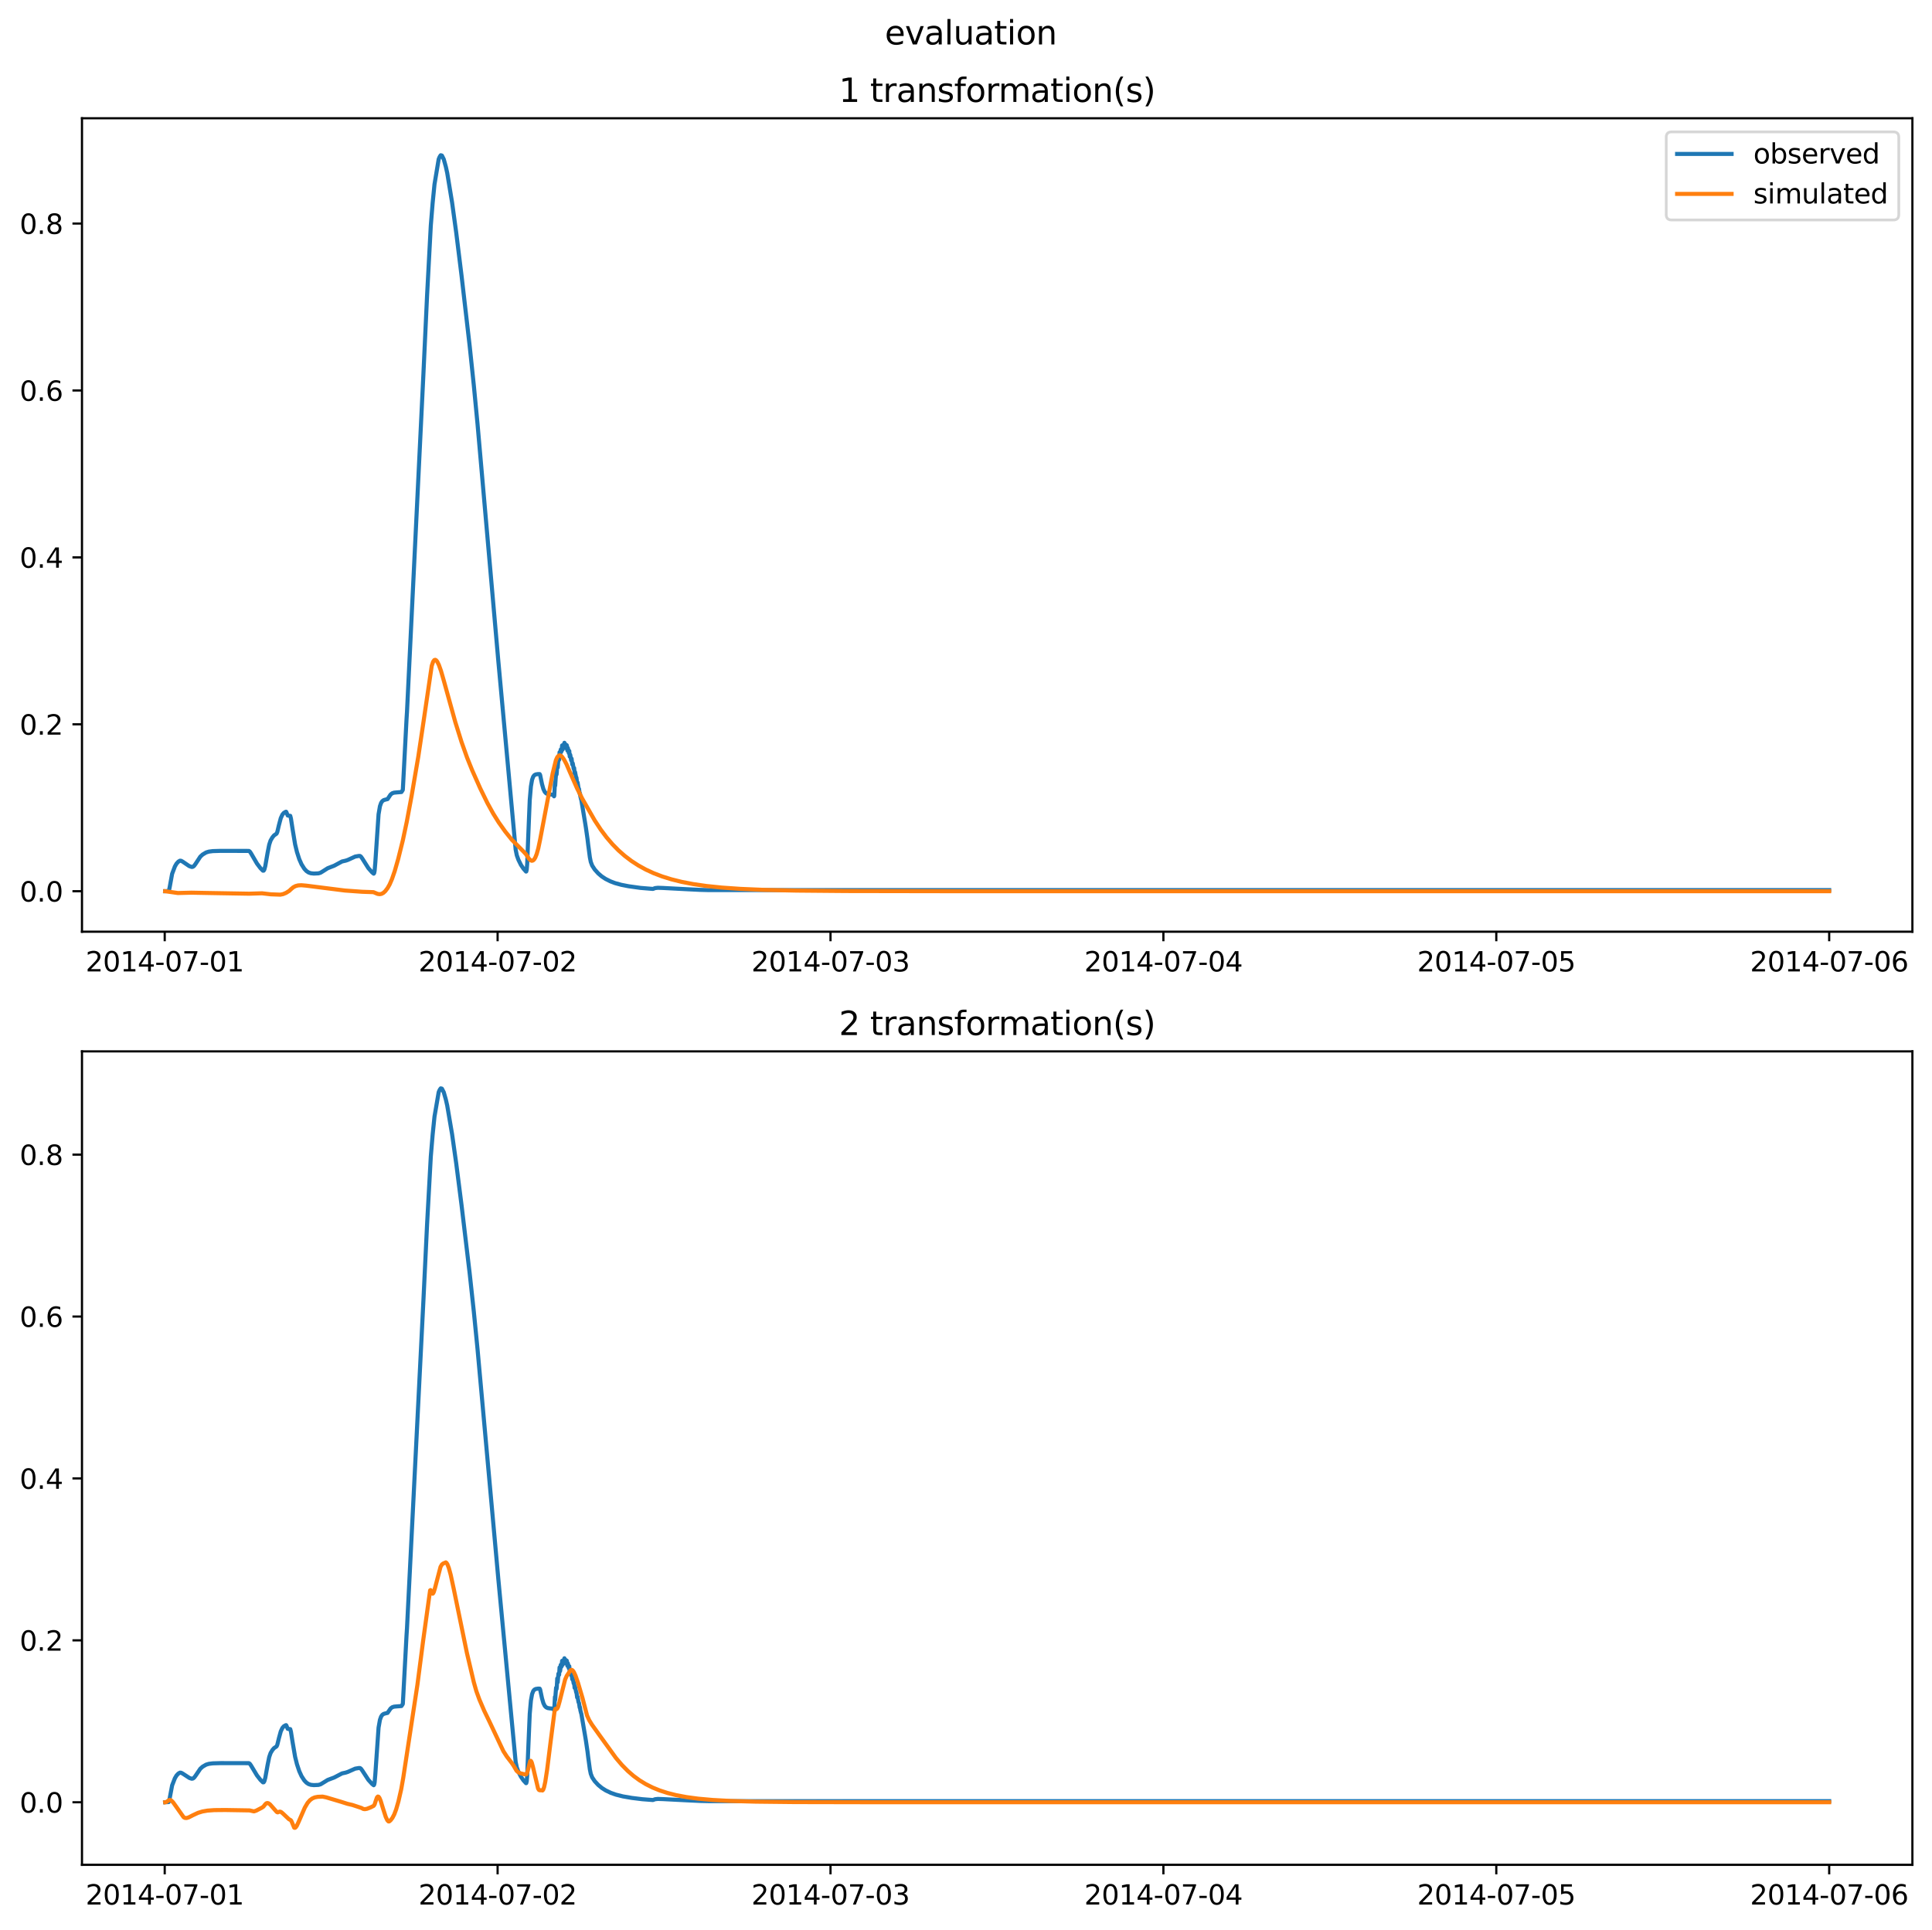 <?xml version="1.0" encoding="utf-8" standalone="no"?>
<!DOCTYPE svg PUBLIC "-//W3C//DTD SVG 1.1//EN"
  "http://www.w3.org/Graphics/SVG/1.1/DTD/svg11.dtd">
<svg xmlns:xlink="http://www.w3.org/1999/xlink" width="709.427pt" height="708.798pt" viewBox="0 0 709.427 708.798" xmlns="http://www.w3.org/2000/svg" version="1.1">
 <defs>
  <style type="text/css">*{stroke-linejoin: round; stroke-linecap: butt}</style>
 </defs>
 <g id="figure_1">
  <g id="patch_1">
   <path d="M 0 708.798 
L 709.427 708.798 
L 709.427 0 
L 0 0 
z
" style="fill: #ffffff"/>
  </g>
  <g id="axes_1">
   <g id="patch_2">
    <path d="M 30.103 342.2 
L 702.227 342.2 
L 702.227 43.44 
L 30.103 43.44 
z
" style="fill: #ffffff"/>
   </g>
   <g id="matplotlib.axis_1">
    <g id="xtick_1">
     <g id="line2d_1">
      <defs>
       <path id="ma7e08fd41e" d="M 0 0 
L 0 3.5 
" style="stroke: #000000; stroke-width: 0.8"/>
      </defs>
      <g>
       <use xlink:href="#ma7e08fd41e" x="60.484" y="342.2" style="stroke: #000000; stroke-width: 0.8"/>
      </g>
     </g>
     <g id="text_1">
      <!-- 2014-07-01 -->
      <g transform="translate(31.427 356.798) scale(0.1 -0.1)">
       <defs>
        <path id="DejaVuSans-32" d="M 1228 531 
L 3431 531 
L 3431 0 
L 469 0 
L 469 531 
Q 828 903 1448 1529 
Q 2069 2156 2228 2338 
Q 2531 2678 2651 2914 
Q 2772 3150 2772 3378 
Q 2772 3750 2511 3984 
Q 2250 4219 1831 4219 
Q 1534 4219 1204 4116 
Q 875 4013 500 3803 
L 500 4441 
Q 881 4594 1212 4672 
Q 1544 4750 1819 4750 
Q 2544 4750 2975 4387 
Q 3406 4025 3406 3419 
Q 3406 3131 3298 2873 
Q 3191 2616 2906 2266 
Q 2828 2175 2409 1742 
Q 1991 1309 1228 531 
z
" transform="scale(0.016)"/>
        <path id="DejaVuSans-30" d="M 2034 4250 
Q 1547 4250 1301 3770 
Q 1056 3291 1056 2328 
Q 1056 1369 1301 889 
Q 1547 409 2034 409 
Q 2525 409 2770 889 
Q 3016 1369 3016 2328 
Q 3016 3291 2770 3770 
Q 2525 4250 2034 4250 
z
M 2034 4750 
Q 2819 4750 3233 4129 
Q 3647 3509 3647 2328 
Q 3647 1150 3233 529 
Q 2819 -91 2034 -91 
Q 1250 -91 836 529 
Q 422 1150 422 2328 
Q 422 3509 836 4129 
Q 1250 4750 2034 4750 
z
" transform="scale(0.016)"/>
        <path id="DejaVuSans-31" d="M 794 531 
L 1825 531 
L 1825 4091 
L 703 3866 
L 703 4441 
L 1819 4666 
L 2450 4666 
L 2450 531 
L 3481 531 
L 3481 0 
L 794 0 
L 794 531 
z
" transform="scale(0.016)"/>
        <path id="DejaVuSans-34" d="M 2419 4116 
L 825 1625 
L 2419 1625 
L 2419 4116 
z
M 2253 4666 
L 3047 4666 
L 3047 1625 
L 3713 1625 
L 3713 1100 
L 3047 1100 
L 3047 0 
L 2419 0 
L 2419 1100 
L 313 1100 
L 313 1709 
L 2253 4666 
z
" transform="scale(0.016)"/>
        <path id="DejaVuSans-2d" d="M 313 2009 
L 1997 2009 
L 1997 1497 
L 313 1497 
L 313 2009 
z
" transform="scale(0.016)"/>
        <path id="DejaVuSans-37" d="M 525 4666 
L 3525 4666 
L 3525 4397 
L 1831 0 
L 1172 0 
L 2766 4134 
L 525 4134 
L 525 4666 
z
" transform="scale(0.016)"/>
       </defs>
       <use xlink:href="#DejaVuSans-32"/>
       <use xlink:href="#DejaVuSans-30" x="63.623"/>
       <use xlink:href="#DejaVuSans-31" x="127.246"/>
       <use xlink:href="#DejaVuSans-34" x="190.869"/>
       <use xlink:href="#DejaVuSans-2d" x="254.492"/>
       <use xlink:href="#DejaVuSans-30" x="290.576"/>
       <use xlink:href="#DejaVuSans-37" x="354.199"/>
       <use xlink:href="#DejaVuSans-2d" x="417.822"/>
       <use xlink:href="#DejaVuSans-30" x="453.906"/>
       <use xlink:href="#DejaVuSans-31" x="517.529"/>
      </g>
     </g>
    </g>
    <g id="xtick_2">
     <g id="line2d_2">
      <g>
       <use xlink:href="#ma7e08fd41e" x="182.723" y="342.2" style="stroke: #000000; stroke-width: 0.8"/>
      </g>
     </g>
     <g id="text_2">
      <!-- 2014-07-02 -->
      <g transform="translate(153.665 356.798) scale(0.1 -0.1)">
       <use xlink:href="#DejaVuSans-32"/>
       <use xlink:href="#DejaVuSans-30" x="63.623"/>
       <use xlink:href="#DejaVuSans-31" x="127.246"/>
       <use xlink:href="#DejaVuSans-34" x="190.869"/>
       <use xlink:href="#DejaVuSans-2d" x="254.492"/>
       <use xlink:href="#DejaVuSans-30" x="290.576"/>
       <use xlink:href="#DejaVuSans-37" x="354.199"/>
       <use xlink:href="#DejaVuSans-2d" x="417.822"/>
       <use xlink:href="#DejaVuSans-30" x="453.906"/>
       <use xlink:href="#DejaVuSans-32" x="517.529"/>
      </g>
     </g>
    </g>
    <g id="xtick_3">
     <g id="line2d_3">
      <g>
       <use xlink:href="#ma7e08fd41e" x="304.961" y="342.2" style="stroke: #000000; stroke-width: 0.8"/>
      </g>
     </g>
     <g id="text_3">
      <!-- 2014-07-03 -->
      <g transform="translate(275.903 356.798) scale(0.1 -0.1)">
       <defs>
        <path id="DejaVuSans-33" d="M 2597 2516 
Q 3050 2419 3304 2112 
Q 3559 1806 3559 1356 
Q 3559 666 3084 287 
Q 2609 -91 1734 -91 
Q 1441 -91 1130 -33 
Q 819 25 488 141 
L 488 750 
Q 750 597 1062 519 
Q 1375 441 1716 441 
Q 2309 441 2620 675 
Q 2931 909 2931 1356 
Q 2931 1769 2642 2001 
Q 2353 2234 1838 2234 
L 1294 2234 
L 1294 2753 
L 1863 2753 
Q 2328 2753 2575 2939 
Q 2822 3125 2822 3475 
Q 2822 3834 2567 4026 
Q 2313 4219 1838 4219 
Q 1578 4219 1281 4162 
Q 984 4106 628 3988 
L 628 4550 
Q 988 4650 1302 4700 
Q 1616 4750 1894 4750 
Q 2613 4750 3031 4423 
Q 3450 4097 3450 3541 
Q 3450 3153 3228 2886 
Q 3006 2619 2597 2516 
z
" transform="scale(0.016)"/>
       </defs>
       <use xlink:href="#DejaVuSans-32"/>
       <use xlink:href="#DejaVuSans-30" x="63.623"/>
       <use xlink:href="#DejaVuSans-31" x="127.246"/>
       <use xlink:href="#DejaVuSans-34" x="190.869"/>
       <use xlink:href="#DejaVuSans-2d" x="254.492"/>
       <use xlink:href="#DejaVuSans-30" x="290.576"/>
       <use xlink:href="#DejaVuSans-37" x="354.199"/>
       <use xlink:href="#DejaVuSans-2d" x="417.822"/>
       <use xlink:href="#DejaVuSans-30" x="453.906"/>
       <use xlink:href="#DejaVuSans-33" x="517.529"/>
      </g>
     </g>
    </g>
    <g id="xtick_4">
     <g id="line2d_4">
      <g>
       <use xlink:href="#ma7e08fd41e" x="427.199" y="342.2" style="stroke: #000000; stroke-width: 0.8"/>
      </g>
     </g>
     <g id="text_4">
      <!-- 2014-07-04 -->
      <g transform="translate(398.141 356.798) scale(0.1 -0.1)">
       <use xlink:href="#DejaVuSans-32"/>
       <use xlink:href="#DejaVuSans-30" x="63.623"/>
       <use xlink:href="#DejaVuSans-31" x="127.246"/>
       <use xlink:href="#DejaVuSans-34" x="190.869"/>
       <use xlink:href="#DejaVuSans-2d" x="254.492"/>
       <use xlink:href="#DejaVuSans-30" x="290.576"/>
       <use xlink:href="#DejaVuSans-37" x="354.199"/>
       <use xlink:href="#DejaVuSans-2d" x="417.822"/>
       <use xlink:href="#DejaVuSans-30" x="453.906"/>
       <use xlink:href="#DejaVuSans-34" x="517.529"/>
      </g>
     </g>
    </g>
    <g id="xtick_5">
     <g id="line2d_5">
      <g>
       <use xlink:href="#ma7e08fd41e" x="549.437" y="342.2" style="stroke: #000000; stroke-width: 0.8"/>
      </g>
     </g>
     <g id="text_5">
      <!-- 2014-07-05 -->
      <g transform="translate(520.38 356.798) scale(0.1 -0.1)">
       <defs>
        <path id="DejaVuSans-35" d="M 691 4666 
L 3169 4666 
L 3169 4134 
L 1269 4134 
L 1269 2991 
Q 1406 3038 1543 3061 
Q 1681 3084 1819 3084 
Q 2600 3084 3056 2656 
Q 3513 2228 3513 1497 
Q 3513 744 3044 326 
Q 2575 -91 1722 -91 
Q 1428 -91 1123 -41 
Q 819 9 494 109 
L 494 744 
Q 775 591 1075 516 
Q 1375 441 1709 441 
Q 2250 441 2565 725 
Q 2881 1009 2881 1497 
Q 2881 1984 2565 2268 
Q 2250 2553 1709 2553 
Q 1456 2553 1204 2497 
Q 953 2441 691 2322 
L 691 4666 
z
" transform="scale(0.016)"/>
       </defs>
       <use xlink:href="#DejaVuSans-32"/>
       <use xlink:href="#DejaVuSans-30" x="63.623"/>
       <use xlink:href="#DejaVuSans-31" x="127.246"/>
       <use xlink:href="#DejaVuSans-34" x="190.869"/>
       <use xlink:href="#DejaVuSans-2d" x="254.492"/>
       <use xlink:href="#DejaVuSans-30" x="290.576"/>
       <use xlink:href="#DejaVuSans-37" x="354.199"/>
       <use xlink:href="#DejaVuSans-2d" x="417.822"/>
       <use xlink:href="#DejaVuSans-30" x="453.906"/>
       <use xlink:href="#DejaVuSans-35" x="517.529"/>
      </g>
     </g>
    </g>
    <g id="xtick_6">
     <g id="line2d_6">
      <g>
       <use xlink:href="#ma7e08fd41e" x="671.676" y="342.2" style="stroke: #000000; stroke-width: 0.8"/>
      </g>
     </g>
     <g id="text_6">
      <!-- 2014-07-06 -->
      <g transform="translate(642.618 356.798) scale(0.1 -0.1)">
       <defs>
        <path id="DejaVuSans-36" d="M 2113 2584 
Q 1688 2584 1439 2293 
Q 1191 2003 1191 1497 
Q 1191 994 1439 701 
Q 1688 409 2113 409 
Q 2538 409 2786 701 
Q 3034 994 3034 1497 
Q 3034 2003 2786 2293 
Q 2538 2584 2113 2584 
z
M 3366 4563 
L 3366 3988 
Q 3128 4100 2886 4159 
Q 2644 4219 2406 4219 
Q 1781 4219 1451 3797 
Q 1122 3375 1075 2522 
Q 1259 2794 1537 2939 
Q 1816 3084 2150 3084 
Q 2853 3084 3261 2657 
Q 3669 2231 3669 1497 
Q 3669 778 3244 343 
Q 2819 -91 2113 -91 
Q 1303 -91 875 529 
Q 447 1150 447 2328 
Q 447 3434 972 4092 
Q 1497 4750 2381 4750 
Q 2619 4750 2861 4703 
Q 3103 4656 3366 4563 
z
" transform="scale(0.016)"/>
       </defs>
       <use xlink:href="#DejaVuSans-32"/>
       <use xlink:href="#DejaVuSans-30" x="63.623"/>
       <use xlink:href="#DejaVuSans-31" x="127.246"/>
       <use xlink:href="#DejaVuSans-34" x="190.869"/>
       <use xlink:href="#DejaVuSans-2d" x="254.492"/>
       <use xlink:href="#DejaVuSans-30" x="290.576"/>
       <use xlink:href="#DejaVuSans-37" x="354.199"/>
       <use xlink:href="#DejaVuSans-2d" x="417.822"/>
       <use xlink:href="#DejaVuSans-30" x="453.906"/>
       <use xlink:href="#DejaVuSans-36" x="517.529"/>
      </g>
     </g>
    </g>
   </g>
   <g id="matplotlib.axis_2">
    <g id="ytick_1">
     <g id="line2d_7">
      <defs>
       <path id="me88bec3545" d="M 0 0 
L -3.5 0 
" style="stroke: #000000; stroke-width: 0.8"/>
      </defs>
      <g>
       <use xlink:href="#me88bec3545" x="30.103" y="327.33" style="stroke: #000000; stroke-width: 0.8"/>
      </g>
     </g>
     <g id="text_7">
      <!-- 0.0 -->
      <g transform="translate(7.2 331.129) scale(0.1 -0.1)">
       <defs>
        <path id="DejaVuSans-2e" d="M 684 794 
L 1344 794 
L 1344 0 
L 684 0 
L 684 794 
z
" transform="scale(0.016)"/>
       </defs>
       <use xlink:href="#DejaVuSans-30"/>
       <use xlink:href="#DejaVuSans-2e" x="63.623"/>
       <use xlink:href="#DejaVuSans-30" x="95.41"/>
      </g>
     </g>
    </g>
    <g id="ytick_2">
     <g id="line2d_8">
      <g>
       <use xlink:href="#me88bec3545" x="30.103" y="266.025" style="stroke: #000000; stroke-width: 0.8"/>
      </g>
     </g>
     <g id="text_8">
      <!-- 0.2 -->
      <g transform="translate(7.2 269.824) scale(0.1 -0.1)">
       <use xlink:href="#DejaVuSans-30"/>
       <use xlink:href="#DejaVuSans-2e" x="63.623"/>
       <use xlink:href="#DejaVuSans-32" x="95.41"/>
      </g>
     </g>
    </g>
    <g id="ytick_3">
     <g id="line2d_9">
      <g>
       <use xlink:href="#me88bec3545" x="30.103" y="204.72" style="stroke: #000000; stroke-width: 0.8"/>
      </g>
     </g>
     <g id="text_9">
      <!-- 0.4 -->
      <g transform="translate(7.2 208.519) scale(0.1 -0.1)">
       <use xlink:href="#DejaVuSans-30"/>
       <use xlink:href="#DejaVuSans-2e" x="63.623"/>
       <use xlink:href="#DejaVuSans-34" x="95.41"/>
      </g>
     </g>
    </g>
    <g id="ytick_4">
     <g id="line2d_10">
      <g>
       <use xlink:href="#me88bec3545" x="30.103" y="143.415" style="stroke: #000000; stroke-width: 0.8"/>
      </g>
     </g>
     <g id="text_10">
      <!-- 0.6 -->
      <g transform="translate(7.2 147.214) scale(0.1 -0.1)">
       <use xlink:href="#DejaVuSans-30"/>
       <use xlink:href="#DejaVuSans-2e" x="63.623"/>
       <use xlink:href="#DejaVuSans-36" x="95.41"/>
      </g>
     </g>
    </g>
    <g id="ytick_5">
     <g id="line2d_11">
      <g>
       <use xlink:href="#me88bec3545" x="30.103" y="82.109" style="stroke: #000000; stroke-width: 0.8"/>
      </g>
     </g>
     <g id="text_11">
      <!-- 0.8 -->
      <g transform="translate(7.2 85.909) scale(0.1 -0.1)">
       <defs>
        <path id="DejaVuSans-38" d="M 2034 2216 
Q 1584 2216 1326 1975 
Q 1069 1734 1069 1313 
Q 1069 891 1326 650 
Q 1584 409 2034 409 
Q 2484 409 2743 651 
Q 3003 894 3003 1313 
Q 3003 1734 2745 1975 
Q 2488 2216 2034 2216 
z
M 1403 2484 
Q 997 2584 770 2862 
Q 544 3141 544 3541 
Q 544 4100 942 4425 
Q 1341 4750 2034 4750 
Q 2731 4750 3128 4425 
Q 3525 4100 3525 3541 
Q 3525 3141 3298 2862 
Q 3072 2584 2669 2484 
Q 3125 2378 3379 2068 
Q 3634 1759 3634 1313 
Q 3634 634 3220 271 
Q 2806 -91 2034 -91 
Q 1263 -91 848 271 
Q 434 634 434 1313 
Q 434 1759 690 2068 
Q 947 2378 1403 2484 
z
M 1172 3481 
Q 1172 3119 1398 2916 
Q 1625 2713 2034 2713 
Q 2441 2713 2670 2916 
Q 2900 3119 2900 3481 
Q 2900 3844 2670 4047 
Q 2441 4250 2034 4250 
Q 1625 4250 1398 4047 
Q 1172 3844 1172 3481 
z
" transform="scale(0.016)"/>
       </defs>
       <use xlink:href="#DejaVuSans-30"/>
       <use xlink:href="#DejaVuSans-2e" x="63.623"/>
       <use xlink:href="#DejaVuSans-38" x="95.41"/>
      </g>
     </g>
    </g>
   </g>
   <g id="line2d_12">
    <path d="M 60.654 327.33 
L 61.928 327.258 
L 62.097 326.883 
L 62.352 325.618 
L 63.201 320.947 
L 64.219 318.242 
L 64.814 317.207 
L 65.493 316.465 
L 66.087 316.118 
L 66.511 316.154 
L 67.106 316.485 
L 69.483 318.101 
L 70.416 318.429 
L 70.841 318.352 
L 71.265 318.026 
L 71.774 317.345 
L 73.557 314.634 
L 74.406 313.857 
L 75.679 313.099 
L 76.698 312.783 
L 78.141 312.597 
L 80.942 312.513 
L 91.384 312.53 
L 91.723 312.756 
L 92.148 313.368 
L 94.355 317.161 
L 95.628 318.852 
L 96.562 319.789 
L 96.816 319.775 
L 97.071 319.359 
L 97.411 318.085 
L 98.259 313.226 
L 98.854 310.211 
L 99.363 308.692 
L 100.042 307.536 
L 100.636 306.825 
L 101.231 306.417 
L 101.57 306.163 
L 101.825 305.566 
L 102.419 303.062 
L 103.098 300.504 
L 103.692 299.2 
L 104.202 298.59 
L 104.796 298.219 
L 105.05 298.134 
L 105.135 298.221 
L 105.645 299.527 
L 106.578 299.644 
L 106.833 300.631 
L 107.427 304.487 
L 108.361 310.108 
L 109.04 312.916 
L 109.889 315.56 
L 110.738 317.473 
L 111.757 319.091 
L 112.521 319.91 
L 113.285 320.431 
L 114.133 320.729 
L 115.237 320.844 
L 116.935 320.765 
L 117.699 320.539 
L 118.548 320.021 
L 120.33 318.887 
L 121.519 318.42 
L 122.707 317.965 
L 125.593 316.41 
L 126.951 316.102 
L 127.715 315.842 
L 130.432 314.603 
L 131.79 314.369 
L 132.215 314.39 
L 132.554 314.648 
L 133.063 315.364 
L 135.27 318.861 
L 136.629 320.391 
L 137.223 320.887 
L 137.393 320.672 
L 137.562 319.807 
L 137.817 316.774 
L 139.006 299.091 
L 139.515 296.117 
L 139.939 294.905 
L 140.364 294.263 
L 140.873 293.881 
L 141.552 293.676 
L 142.316 293.499 
L 142.741 292.854 
L 143.42 291.837 
L 144.014 291.362 
L 144.693 291.132 
L 145.797 291.028 
L 147.409 290.903 
L 147.834 290.265 
L 147.919 290.045 
L 148.089 286.893 
L 149.277 264.154 
L 149.447 261.428 
L 149.871 252.692 
L 155.474 137.409 
L 156.832 108.307 
L 158.19 82.846 
L 158.869 74.511 
L 159.548 67.697 
L 161.076 58.496 
L 161.331 57.849 
L 161.586 57.364 
L 161.84 57.02 
L 162.265 57.132 
L 162.944 58.476 
L 163.708 61.232 
L 164.217 63.53 
L 166 74.343 
L 167.528 85.485 
L 169.48 101.254 
L 172.451 126.942 
L 173.979 141.485 
L 175.337 155.631 
L 182.977 242.712 
L 189.344 312.029 
L 189.768 314.125 
L 190.363 315.786 
L 191.296 317.669 
L 192.23 319.068 
L 193.164 320.112 
L 193.249 320.072 
L 193.419 319.362 
L 193.588 317.189 
L 193.928 308.235 
L 194.522 293.823 
L 194.947 288.847 
L 195.371 286.407 
L 195.795 285.245 
L 196.22 284.704 
L 196.729 284.435 
L 197.578 284.304 
L 198.172 284.318 
L 198.342 284.664 
L 199.021 287.962 
L 199.53 289.792 
L 200.04 290.858 
L 200.549 291.389 
L 201.143 291.665 
L 201.992 291.803 
L 203.265 291.898 
L 203.435 292.473 
L 203.52 292.313 
L 203.775 287.45 
L 203.86 288.556 
L 204.029 286.119 
L 204.199 283.963 
L 204.369 284.444 
L 204.454 283.6 
L 204.624 280.44 
L 204.793 281.894 
L 205.048 278.65 
L 205.133 278.66 
L 205.303 279.095 
L 205.473 276.278 
L 205.557 276.631 
L 205.642 277.693 
L 205.727 277.277 
L 205.897 275.305 
L 205.982 275.306 
L 206.152 276.036 
L 206.237 275.513 
L 206.406 273.784 
L 206.576 275.325 
L 206.831 273.553 
L 207.085 274.527 
L 207.255 272.813 
L 207.425 274.63 
L 207.51 274.337 
L 207.68 273.395 
L 207.934 274.851 
L 208.019 274.521 
L 208.104 273.69 
L 208.189 273.975 
L 208.359 275.695 
L 208.529 274.754 
L 208.868 276.602 
L 209.038 275.814 
L 209.208 277.895 
L 209.293 277.671 
L 209.377 277.194 
L 209.547 278.115 
L 209.717 279.241 
L 209.802 279.067 
L 209.887 278.635 
L 210.141 280.791 
L 210.226 280.316 
L 210.311 280.353 
L 210.651 282.334 
L 210.736 282.04 
L 210.82 282.08 
L 210.99 284.016 
L 211.075 283.882 
L 211.16 283.573 
L 211.584 285.741 
L 211.669 285.613 
L 211.924 287.663 
L 212.009 287.365 
L 212.094 287.413 
L 212.433 289.493 
L 212.603 289.712 
L 212.858 291.499 
L 212.943 291.296 
L 213.112 292.509 
L 213.367 293.566 
L 213.452 293.761 
L 214.895 302.47 
L 215.15 304.061 
L 215.744 308.222 
L 215.999 310.388 
L 216.168 311.602 
L 216.593 314.862 
L 216.932 316.557 
L 217.442 317.907 
L 218.375 319.348 
L 219.649 320.764 
L 220.922 321.863 
L 222.365 322.815 
L 224.148 323.708 
L 225.846 324.349 
L 228.138 324.979 
L 230.854 325.511 
L 235.183 326.11 
L 239.767 326.489 
L 240.531 326.189 
L 241.55 326.072 
L 243.417 326.135 
L 252.415 326.606 
L 256.999 326.831 
L 260.14 326.912 
L 270.242 326.912 
L 671.676 326.914 
L 671.676 326.914 
" clip-path="url(#p3ebb63c2a3)" style="fill: none; stroke: #1f77b4; stroke-width: 1.5; stroke-linecap: square"/>
   </g>
   <g id="line2d_13">
    <path d="M 60.654 327.33 
L 65.323 327.995 
L 66.511 327.962 
L 70.331 327.867 
L 77.038 327.993 
L 91.468 328.24 
L 96.222 328.093 
L 99.448 328.469 
L 102.928 328.595 
L 103.947 328.391 
L 105.05 327.93 
L 106.239 327.18 
L 106.748 326.681 
L 107.682 325.888 
L 108.531 325.443 
L 109.465 325.197 
L 110.653 325.127 
L 112.351 325.275 
L 126.612 327.075 
L 132.978 327.535 
L 137.138 327.676 
L 138.666 328.317 
L 139.43 328.419 
L 140.109 328.294 
L 140.788 327.927 
L 141.467 327.304 
L 142.316 326.189 
L 143.08 324.838 
L 143.929 322.874 
L 144.948 319.92 
L 146.221 315.473 
L 147.919 308.638 
L 149.362 301.838 
L 151.144 292.286 
L 153.606 277.844 
L 155.474 265.344 
L 158.53 244.548 
L 159.039 243.048 
L 159.463 242.451 
L 159.803 242.337 
L 160.143 242.499 
L 160.567 243.024 
L 161.161 244.237 
L 161.925 246.377 
L 162.944 249.912 
L 167.188 265.223 
L 169.48 272.537 
L 171.518 278.283 
L 173.385 282.919 
L 176.356 289.594 
L 178.988 294.973 
L 181.11 298.823 
L 183.147 302.083 
L 185.524 305.416 
L 187.901 308.375 
L 192.23 312.764 
L 193.164 313.783 
L 194.267 315.437 
L 194.862 315.995 
L 195.286 316.149 
L 195.71 316.049 
L 196.135 315.66 
L 196.559 314.956 
L 197.069 313.675 
L 197.663 311.568 
L 198.342 308.315 
L 202.926 284.107 
L 204.114 279.238 
L 204.624 278.105 
L 205.048 277.597 
L 205.473 277.426 
L 205.897 277.536 
L 206.406 277.965 
L 207.085 278.916 
L 208.019 280.684 
L 209.208 283.443 
L 211.924 289.608 
L 213.792 293.321 
L 218.375 301.326 
L 220.583 304.682 
L 222.705 307.518 
L 224.912 310.094 
L 227.119 312.336 
L 229.411 314.356 
L 231.873 316.226 
L 234.419 317.88 
L 237.136 319.376 
L 240.022 320.71 
L 243.163 321.91 
L 246.558 322.966 
L 250.293 323.893 
L 254.538 324.711 
L 259.376 325.409 
L 265.064 325.997 
L 271.94 326.473 
L 280.598 326.839 
L 292.398 327.1 
L 310.648 327.259 
L 349.272 327.324 
L 657.16 327.33 
L 671.676 327.33 
L 671.676 327.33 
" clip-path="url(#p3ebb63c2a3)" style="fill: none; stroke: #ff7f0e; stroke-width: 1.5; stroke-linecap: square"/>
   </g>
   <g id="patch_3">
    <path d="M 30.103 342.2 
L 30.103 43.44 
" style="fill: none; stroke: #000000; stroke-width: 0.8; stroke-linejoin: miter; stroke-linecap: square"/>
   </g>
   <g id="patch_4">
    <path d="M 702.227 342.2 
L 702.227 43.44 
" style="fill: none; stroke: #000000; stroke-width: 0.8; stroke-linejoin: miter; stroke-linecap: square"/>
   </g>
   <g id="patch_5">
    <path d="M 30.103 342.2 
L 702.227 342.2 
" style="fill: none; stroke: #000000; stroke-width: 0.8; stroke-linejoin: miter; stroke-linecap: square"/>
   </g>
   <g id="patch_6">
    <path d="M 30.103 43.44 
L 702.227 43.44 
" style="fill: none; stroke: #000000; stroke-width: 0.8; stroke-linejoin: miter; stroke-linecap: square"/>
   </g>
   <g id="text_12">
    <!-- 1 transformation(s) -->
    <g transform="translate(308.05 37.44) scale(0.12 -0.12)">
     <defs>
      <path id="DejaVuSans-20" transform="scale(0.016)"/>
      <path id="DejaVuSans-74" d="M 1172 4494 
L 1172 3500 
L 2356 3500 
L 2356 3053 
L 1172 3053 
L 1172 1153 
Q 1172 725 1289 603 
Q 1406 481 1766 481 
L 2356 481 
L 2356 0 
L 1766 0 
Q 1100 0 847 248 
Q 594 497 594 1153 
L 594 3053 
L 172 3053 
L 172 3500 
L 594 3500 
L 594 4494 
L 1172 4494 
z
" transform="scale(0.016)"/>
      <path id="DejaVuSans-72" d="M 2631 2963 
Q 2534 3019 2420 3045 
Q 2306 3072 2169 3072 
Q 1681 3072 1420 2755 
Q 1159 2438 1159 1844 
L 1159 0 
L 581 0 
L 581 3500 
L 1159 3500 
L 1159 2956 
Q 1341 3275 1631 3429 
Q 1922 3584 2338 3584 
Q 2397 3584 2469 3576 
Q 2541 3569 2628 3553 
L 2631 2963 
z
" transform="scale(0.016)"/>
      <path id="DejaVuSans-61" d="M 2194 1759 
Q 1497 1759 1228 1600 
Q 959 1441 959 1056 
Q 959 750 1161 570 
Q 1363 391 1709 391 
Q 2188 391 2477 730 
Q 2766 1069 2766 1631 
L 2766 1759 
L 2194 1759 
z
M 3341 1997 
L 3341 0 
L 2766 0 
L 2766 531 
Q 2569 213 2275 61 
Q 1981 -91 1556 -91 
Q 1019 -91 701 211 
Q 384 513 384 1019 
Q 384 1609 779 1909 
Q 1175 2209 1959 2209 
L 2766 2209 
L 2766 2266 
Q 2766 2663 2505 2880 
Q 2244 3097 1772 3097 
Q 1472 3097 1187 3025 
Q 903 2953 641 2809 
L 641 3341 
Q 956 3463 1253 3523 
Q 1550 3584 1831 3584 
Q 2591 3584 2966 3190 
Q 3341 2797 3341 1997 
z
" transform="scale(0.016)"/>
      <path id="DejaVuSans-6e" d="M 3513 2113 
L 3513 0 
L 2938 0 
L 2938 2094 
Q 2938 2591 2744 2837 
Q 2550 3084 2163 3084 
Q 1697 3084 1428 2787 
Q 1159 2491 1159 1978 
L 1159 0 
L 581 0 
L 581 3500 
L 1159 3500 
L 1159 2956 
Q 1366 3272 1645 3428 
Q 1925 3584 2291 3584 
Q 2894 3584 3203 3211 
Q 3513 2838 3513 2113 
z
" transform="scale(0.016)"/>
      <path id="DejaVuSans-73" d="M 2834 3397 
L 2834 2853 
Q 2591 2978 2328 3040 
Q 2066 3103 1784 3103 
Q 1356 3103 1142 2972 
Q 928 2841 928 2578 
Q 928 2378 1081 2264 
Q 1234 2150 1697 2047 
L 1894 2003 
Q 2506 1872 2764 1633 
Q 3022 1394 3022 966 
Q 3022 478 2636 193 
Q 2250 -91 1575 -91 
Q 1294 -91 989 -36 
Q 684 19 347 128 
L 347 722 
Q 666 556 975 473 
Q 1284 391 1588 391 
Q 1994 391 2212 530 
Q 2431 669 2431 922 
Q 2431 1156 2273 1281 
Q 2116 1406 1581 1522 
L 1381 1569 
Q 847 1681 609 1914 
Q 372 2147 372 2553 
Q 372 3047 722 3315 
Q 1072 3584 1716 3584 
Q 2034 3584 2315 3537 
Q 2597 3491 2834 3397 
z
" transform="scale(0.016)"/>
      <path id="DejaVuSans-66" d="M 2375 4863 
L 2375 4384 
L 1825 4384 
Q 1516 4384 1395 4259 
Q 1275 4134 1275 3809 
L 1275 3500 
L 2222 3500 
L 2222 3053 
L 1275 3053 
L 1275 0 
L 697 0 
L 697 3053 
L 147 3053 
L 147 3500 
L 697 3500 
L 697 3744 
Q 697 4328 969 4595 
Q 1241 4863 1831 4863 
L 2375 4863 
z
" transform="scale(0.016)"/>
      <path id="DejaVuSans-6f" d="M 1959 3097 
Q 1497 3097 1228 2736 
Q 959 2375 959 1747 
Q 959 1119 1226 758 
Q 1494 397 1959 397 
Q 2419 397 2687 759 
Q 2956 1122 2956 1747 
Q 2956 2369 2687 2733 
Q 2419 3097 1959 3097 
z
M 1959 3584 
Q 2709 3584 3137 3096 
Q 3566 2609 3566 1747 
Q 3566 888 3137 398 
Q 2709 -91 1959 -91 
Q 1206 -91 779 398 
Q 353 888 353 1747 
Q 353 2609 779 3096 
Q 1206 3584 1959 3584 
z
" transform="scale(0.016)"/>
      <path id="DejaVuSans-6d" d="M 3328 2828 
Q 3544 3216 3844 3400 
Q 4144 3584 4550 3584 
Q 5097 3584 5394 3201 
Q 5691 2819 5691 2113 
L 5691 0 
L 5113 0 
L 5113 2094 
Q 5113 2597 4934 2840 
Q 4756 3084 4391 3084 
Q 3944 3084 3684 2787 
Q 3425 2491 3425 1978 
L 3425 0 
L 2847 0 
L 2847 2094 
Q 2847 2600 2669 2842 
Q 2491 3084 2119 3084 
Q 1678 3084 1418 2786 
Q 1159 2488 1159 1978 
L 1159 0 
L 581 0 
L 581 3500 
L 1159 3500 
L 1159 2956 
Q 1356 3278 1631 3431 
Q 1906 3584 2284 3584 
Q 2666 3584 2933 3390 
Q 3200 3197 3328 2828 
z
" transform="scale(0.016)"/>
      <path id="DejaVuSans-69" d="M 603 3500 
L 1178 3500 
L 1178 0 
L 603 0 
L 603 3500 
z
M 603 4863 
L 1178 4863 
L 1178 4134 
L 603 4134 
L 603 4863 
z
" transform="scale(0.016)"/>
      <path id="DejaVuSans-28" d="M 1984 4856 
Q 1566 4138 1362 3434 
Q 1159 2731 1159 2009 
Q 1159 1288 1364 580 
Q 1569 -128 1984 -844 
L 1484 -844 
Q 1016 -109 783 600 
Q 550 1309 550 2009 
Q 550 2706 781 3412 
Q 1013 4119 1484 4856 
L 1984 4856 
z
" transform="scale(0.016)"/>
      <path id="DejaVuSans-29" d="M 513 4856 
L 1013 4856 
Q 1481 4119 1714 3412 
Q 1947 2706 1947 2009 
Q 1947 1309 1714 600 
Q 1481 -109 1013 -844 
L 513 -844 
Q 928 -128 1133 580 
Q 1338 1288 1338 2009 
Q 1338 2731 1133 3434 
Q 928 4138 513 4856 
z
" transform="scale(0.016)"/>
     </defs>
     <use xlink:href="#DejaVuSans-31"/>
     <use xlink:href="#DejaVuSans-20" x="63.623"/>
     <use xlink:href="#DejaVuSans-74" x="95.41"/>
     <use xlink:href="#DejaVuSans-72" x="134.619"/>
     <use xlink:href="#DejaVuSans-61" x="175.732"/>
     <use xlink:href="#DejaVuSans-6e" x="237.012"/>
     <use xlink:href="#DejaVuSans-73" x="300.391"/>
     <use xlink:href="#DejaVuSans-66" x="352.49"/>
     <use xlink:href="#DejaVuSans-6f" x="387.695"/>
     <use xlink:href="#DejaVuSans-72" x="448.877"/>
     <use xlink:href="#DejaVuSans-6d" x="488.24"/>
     <use xlink:href="#DejaVuSans-61" x="585.652"/>
     <use xlink:href="#DejaVuSans-74" x="646.932"/>
     <use xlink:href="#DejaVuSans-69" x="686.141"/>
     <use xlink:href="#DejaVuSans-6f" x="713.924"/>
     <use xlink:href="#DejaVuSans-6e" x="775.105"/>
     <use xlink:href="#DejaVuSans-28" x="838.484"/>
     <use xlink:href="#DejaVuSans-73" x="877.498"/>
     <use xlink:href="#DejaVuSans-29" x="929.598"/>
    </g>
   </g>
   <g id="legend_1">
    <g id="patch_7">
     <path d="M 613.833 80.796 
L 695.227 80.796 
Q 697.227 80.796 697.227 78.796 
L 697.227 50.44 
Q 697.227 48.44 695.227 48.44 
L 613.833 48.44 
Q 611.833 48.44 611.833 50.44 
L 611.833 78.796 
Q 611.833 80.796 613.833 80.796 
z
" style="fill: #ffffff; opacity: 0.8; stroke: #cccccc; stroke-linejoin: miter"/>
    </g>
    <g id="line2d_14">
     <path d="M 615.833 56.538 
L 625.833 56.538 
L 635.833 56.538 
" style="fill: none; stroke: #1f77b4; stroke-width: 1.5; stroke-linecap: square"/>
    </g>
    <g id="text_13">
     <!-- observed -->
     <g transform="translate(643.833 60.038) scale(0.1 -0.1)">
      <defs>
       <path id="DejaVuSans-62" d="M 3116 1747 
Q 3116 2381 2855 2742 
Q 2594 3103 2138 3103 
Q 1681 3103 1420 2742 
Q 1159 2381 1159 1747 
Q 1159 1113 1420 752 
Q 1681 391 2138 391 
Q 2594 391 2855 752 
Q 3116 1113 3116 1747 
z
M 1159 2969 
Q 1341 3281 1617 3432 
Q 1894 3584 2278 3584 
Q 2916 3584 3314 3078 
Q 3713 2572 3713 1747 
Q 3713 922 3314 415 
Q 2916 -91 2278 -91 
Q 1894 -91 1617 61 
Q 1341 213 1159 525 
L 1159 0 
L 581 0 
L 581 4863 
L 1159 4863 
L 1159 2969 
z
" transform="scale(0.016)"/>
       <path id="DejaVuSans-65" d="M 3597 1894 
L 3597 1613 
L 953 1613 
Q 991 1019 1311 708 
Q 1631 397 2203 397 
Q 2534 397 2845 478 
Q 3156 559 3463 722 
L 3463 178 
Q 3153 47 2828 -22 
Q 2503 -91 2169 -91 
Q 1331 -91 842 396 
Q 353 884 353 1716 
Q 353 2575 817 3079 
Q 1281 3584 2069 3584 
Q 2775 3584 3186 3129 
Q 3597 2675 3597 1894 
z
M 3022 2063 
Q 3016 2534 2758 2815 
Q 2500 3097 2075 3097 
Q 1594 3097 1305 2825 
Q 1016 2553 972 2059 
L 3022 2063 
z
" transform="scale(0.016)"/>
       <path id="DejaVuSans-76" d="M 191 3500 
L 800 3500 
L 1894 563 
L 2988 3500 
L 3597 3500 
L 2284 0 
L 1503 0 
L 191 3500 
z
" transform="scale(0.016)"/>
       <path id="DejaVuSans-64" d="M 2906 2969 
L 2906 4863 
L 3481 4863 
L 3481 0 
L 2906 0 
L 2906 525 
Q 2725 213 2448 61 
Q 2172 -91 1784 -91 
Q 1150 -91 751 415 
Q 353 922 353 1747 
Q 353 2572 751 3078 
Q 1150 3584 1784 3584 
Q 2172 3584 2448 3432 
Q 2725 3281 2906 2969 
z
M 947 1747 
Q 947 1113 1208 752 
Q 1469 391 1925 391 
Q 2381 391 2643 752 
Q 2906 1113 2906 1747 
Q 2906 2381 2643 2742 
Q 2381 3103 1925 3103 
Q 1469 3103 1208 2742 
Q 947 2381 947 1747 
z
" transform="scale(0.016)"/>
      </defs>
      <use xlink:href="#DejaVuSans-6f"/>
      <use xlink:href="#DejaVuSans-62" x="61.182"/>
      <use xlink:href="#DejaVuSans-73" x="124.658"/>
      <use xlink:href="#DejaVuSans-65" x="176.758"/>
      <use xlink:href="#DejaVuSans-72" x="238.281"/>
      <use xlink:href="#DejaVuSans-76" x="279.395"/>
      <use xlink:href="#DejaVuSans-65" x="338.574"/>
      <use xlink:href="#DejaVuSans-64" x="400.098"/>
     </g>
    </g>
    <g id="line2d_15">
     <path d="M 615.833 71.217 
L 625.833 71.217 
L 635.833 71.217 
" style="fill: none; stroke: #ff7f0e; stroke-width: 1.5; stroke-linecap: square"/>
    </g>
    <g id="text_14">
     <!-- simulated -->
     <g transform="translate(643.833 74.717) scale(0.1 -0.1)">
      <defs>
       <path id="DejaVuSans-75" d="M 544 1381 
L 544 3500 
L 1119 3500 
L 1119 1403 
Q 1119 906 1312 657 
Q 1506 409 1894 409 
Q 2359 409 2629 706 
Q 2900 1003 2900 1516 
L 2900 3500 
L 3475 3500 
L 3475 0 
L 2900 0 
L 2900 538 
Q 2691 219 2414 64 
Q 2138 -91 1772 -91 
Q 1169 -91 856 284 
Q 544 659 544 1381 
z
M 1991 3584 
L 1991 3584 
z
" transform="scale(0.016)"/>
       <path id="DejaVuSans-6c" d="M 603 4863 
L 1178 4863 
L 1178 0 
L 603 0 
L 603 4863 
z
" transform="scale(0.016)"/>
      </defs>
      <use xlink:href="#DejaVuSans-73"/>
      <use xlink:href="#DejaVuSans-69" x="52.1"/>
      <use xlink:href="#DejaVuSans-6d" x="79.883"/>
      <use xlink:href="#DejaVuSans-75" x="177.295"/>
      <use xlink:href="#DejaVuSans-6c" x="240.674"/>
      <use xlink:href="#DejaVuSans-61" x="268.457"/>
      <use xlink:href="#DejaVuSans-74" x="329.736"/>
      <use xlink:href="#DejaVuSans-65" x="368.945"/>
      <use xlink:href="#DejaVuSans-64" x="430.469"/>
     </g>
    </g>
   </g>
  </g>
  <g id="axes_2">
   <g id="patch_8">
    <path d="M 30.103 684.92 
L 702.227 684.92 
L 702.227 386.16 
L 30.103 386.16 
z
" style="fill: #ffffff"/>
   </g>
   <g id="matplotlib.axis_3">
    <g id="xtick_7">
     <g id="line2d_16">
      <g>
       <use xlink:href="#ma7e08fd41e" x="60.484" y="684.92" style="stroke: #000000; stroke-width: 0.8"/>
      </g>
     </g>
     <g id="text_15">
      <!-- 2014-07-01 -->
      <g transform="translate(31.427 699.518) scale(0.1 -0.1)">
       <use xlink:href="#DejaVuSans-32"/>
       <use xlink:href="#DejaVuSans-30" x="63.623"/>
       <use xlink:href="#DejaVuSans-31" x="127.246"/>
       <use xlink:href="#DejaVuSans-34" x="190.869"/>
       <use xlink:href="#DejaVuSans-2d" x="254.492"/>
       <use xlink:href="#DejaVuSans-30" x="290.576"/>
       <use xlink:href="#DejaVuSans-37" x="354.199"/>
       <use xlink:href="#DejaVuSans-2d" x="417.822"/>
       <use xlink:href="#DejaVuSans-30" x="453.906"/>
       <use xlink:href="#DejaVuSans-31" x="517.529"/>
      </g>
     </g>
    </g>
    <g id="xtick_8">
     <g id="line2d_17">
      <g>
       <use xlink:href="#ma7e08fd41e" x="182.723" y="684.92" style="stroke: #000000; stroke-width: 0.8"/>
      </g>
     </g>
     <g id="text_16">
      <!-- 2014-07-02 -->
      <g transform="translate(153.665 699.518) scale(0.1 -0.1)">
       <use xlink:href="#DejaVuSans-32"/>
       <use xlink:href="#DejaVuSans-30" x="63.623"/>
       <use xlink:href="#DejaVuSans-31" x="127.246"/>
       <use xlink:href="#DejaVuSans-34" x="190.869"/>
       <use xlink:href="#DejaVuSans-2d" x="254.492"/>
       <use xlink:href="#DejaVuSans-30" x="290.576"/>
       <use xlink:href="#DejaVuSans-37" x="354.199"/>
       <use xlink:href="#DejaVuSans-2d" x="417.822"/>
       <use xlink:href="#DejaVuSans-30" x="453.906"/>
       <use xlink:href="#DejaVuSans-32" x="517.529"/>
      </g>
     </g>
    </g>
    <g id="xtick_9">
     <g id="line2d_18">
      <g>
       <use xlink:href="#ma7e08fd41e" x="304.961" y="684.92" style="stroke: #000000; stroke-width: 0.8"/>
      </g>
     </g>
     <g id="text_17">
      <!-- 2014-07-03 -->
      <g transform="translate(275.903 699.518) scale(0.1 -0.1)">
       <use xlink:href="#DejaVuSans-32"/>
       <use xlink:href="#DejaVuSans-30" x="63.623"/>
       <use xlink:href="#DejaVuSans-31" x="127.246"/>
       <use xlink:href="#DejaVuSans-34" x="190.869"/>
       <use xlink:href="#DejaVuSans-2d" x="254.492"/>
       <use xlink:href="#DejaVuSans-30" x="290.576"/>
       <use xlink:href="#DejaVuSans-37" x="354.199"/>
       <use xlink:href="#DejaVuSans-2d" x="417.822"/>
       <use xlink:href="#DejaVuSans-30" x="453.906"/>
       <use xlink:href="#DejaVuSans-33" x="517.529"/>
      </g>
     </g>
    </g>
    <g id="xtick_10">
     <g id="line2d_19">
      <g>
       <use xlink:href="#ma7e08fd41e" x="427.199" y="684.92" style="stroke: #000000; stroke-width: 0.8"/>
      </g>
     </g>
     <g id="text_18">
      <!-- 2014-07-04 -->
      <g transform="translate(398.141 699.518) scale(0.1 -0.1)">
       <use xlink:href="#DejaVuSans-32"/>
       <use xlink:href="#DejaVuSans-30" x="63.623"/>
       <use xlink:href="#DejaVuSans-31" x="127.246"/>
       <use xlink:href="#DejaVuSans-34" x="190.869"/>
       <use xlink:href="#DejaVuSans-2d" x="254.492"/>
       <use xlink:href="#DejaVuSans-30" x="290.576"/>
       <use xlink:href="#DejaVuSans-37" x="354.199"/>
       <use xlink:href="#DejaVuSans-2d" x="417.822"/>
       <use xlink:href="#DejaVuSans-30" x="453.906"/>
       <use xlink:href="#DejaVuSans-34" x="517.529"/>
      </g>
     </g>
    </g>
    <g id="xtick_11">
     <g id="line2d_20">
      <g>
       <use xlink:href="#ma7e08fd41e" x="549.437" y="684.92" style="stroke: #000000; stroke-width: 0.8"/>
      </g>
     </g>
     <g id="text_19">
      <!-- 2014-07-05 -->
      <g transform="translate(520.38 699.518) scale(0.1 -0.1)">
       <use xlink:href="#DejaVuSans-32"/>
       <use xlink:href="#DejaVuSans-30" x="63.623"/>
       <use xlink:href="#DejaVuSans-31" x="127.246"/>
       <use xlink:href="#DejaVuSans-34" x="190.869"/>
       <use xlink:href="#DejaVuSans-2d" x="254.492"/>
       <use xlink:href="#DejaVuSans-30" x="290.576"/>
       <use xlink:href="#DejaVuSans-37" x="354.199"/>
       <use xlink:href="#DejaVuSans-2d" x="417.822"/>
       <use xlink:href="#DejaVuSans-30" x="453.906"/>
       <use xlink:href="#DejaVuSans-35" x="517.529"/>
      </g>
     </g>
    </g>
    <g id="xtick_12">
     <g id="line2d_21">
      <g>
       <use xlink:href="#ma7e08fd41e" x="671.676" y="684.92" style="stroke: #000000; stroke-width: 0.8"/>
      </g>
     </g>
     <g id="text_20">
      <!-- 2014-07-06 -->
      <g transform="translate(642.618 699.518) scale(0.1 -0.1)">
       <use xlink:href="#DejaVuSans-32"/>
       <use xlink:href="#DejaVuSans-30" x="63.623"/>
       <use xlink:href="#DejaVuSans-31" x="127.246"/>
       <use xlink:href="#DejaVuSans-34" x="190.869"/>
       <use xlink:href="#DejaVuSans-2d" x="254.492"/>
       <use xlink:href="#DejaVuSans-30" x="290.576"/>
       <use xlink:href="#DejaVuSans-37" x="354.199"/>
       <use xlink:href="#DejaVuSans-2d" x="417.822"/>
       <use xlink:href="#DejaVuSans-30" x="453.906"/>
       <use xlink:href="#DejaVuSans-36" x="517.529"/>
      </g>
     </g>
    </g>
   </g>
   <g id="matplotlib.axis_4">
    <g id="ytick_6">
     <g id="line2d_22">
      <g>
       <use xlink:href="#me88bec3545" x="30.103" y="661.939" style="stroke: #000000; stroke-width: 0.8"/>
      </g>
     </g>
     <g id="text_21">
      <!-- 0.0 -->
      <g transform="translate(7.2 665.738) scale(0.1 -0.1)">
       <use xlink:href="#DejaVuSans-30"/>
       <use xlink:href="#DejaVuSans-2e" x="63.623"/>
       <use xlink:href="#DejaVuSans-30" x="95.41"/>
      </g>
     </g>
    </g>
    <g id="ytick_7">
     <g id="line2d_23">
      <g>
       <use xlink:href="#me88bec3545" x="30.103" y="602.473" style="stroke: #000000; stroke-width: 0.8"/>
      </g>
     </g>
     <g id="text_22">
      <!-- 0.2 -->
      <g transform="translate(7.2 606.272) scale(0.1 -0.1)">
       <use xlink:href="#DejaVuSans-30"/>
       <use xlink:href="#DejaVuSans-2e" x="63.623"/>
       <use xlink:href="#DejaVuSans-32" x="95.41"/>
      </g>
     </g>
    </g>
    <g id="ytick_8">
     <g id="line2d_24">
      <g>
       <use xlink:href="#me88bec3545" x="30.103" y="543.008" style="stroke: #000000; stroke-width: 0.8"/>
      </g>
     </g>
     <g id="text_23">
      <!-- 0.4 -->
      <g transform="translate(7.2 546.807) scale(0.1 -0.1)">
       <use xlink:href="#DejaVuSans-30"/>
       <use xlink:href="#DejaVuSans-2e" x="63.623"/>
       <use xlink:href="#DejaVuSans-34" x="95.41"/>
      </g>
     </g>
    </g>
    <g id="ytick_9">
     <g id="line2d_25">
      <g>
       <use xlink:href="#me88bec3545" x="30.103" y="483.542" style="stroke: #000000; stroke-width: 0.8"/>
      </g>
     </g>
     <g id="text_24">
      <!-- 0.6 -->
      <g transform="translate(7.2 487.341) scale(0.1 -0.1)">
       <use xlink:href="#DejaVuSans-30"/>
       <use xlink:href="#DejaVuSans-2e" x="63.623"/>
       <use xlink:href="#DejaVuSans-36" x="95.41"/>
      </g>
     </g>
    </g>
    <g id="ytick_10">
     <g id="line2d_26">
      <g>
       <use xlink:href="#me88bec3545" x="30.103" y="424.076" style="stroke: #000000; stroke-width: 0.8"/>
      </g>
     </g>
     <g id="text_25">
      <!-- 0.8 -->
      <g transform="translate(7.2 427.876) scale(0.1 -0.1)">
       <use xlink:href="#DejaVuSans-30"/>
       <use xlink:href="#DejaVuSans-2e" x="63.623"/>
       <use xlink:href="#DejaVuSans-38" x="95.41"/>
      </g>
     </g>
    </g>
   </g>
   <g id="line2d_27">
    <path d="M 60.654 661.939 
L 61.928 661.868 
L 62.097 661.505 
L 62.352 660.278 
L 63.201 655.747 
L 64.219 653.123 
L 64.814 652.12 
L 65.493 651.4 
L 66.087 651.063 
L 66.511 651.098 
L 67.106 651.419 
L 69.567 653.026 
L 70.416 653.305 
L 70.841 653.23 
L 71.265 652.913 
L 71.774 652.253 
L 73.557 649.624 
L 74.406 648.87 
L 75.679 648.134 
L 76.698 647.828 
L 78.141 647.647 
L 81.027 647.566 
L 91.384 647.583 
L 91.723 647.802 
L 92.148 648.395 
L 94.355 652.074 
L 95.628 653.715 
L 96.562 654.624 
L 96.816 654.61 
L 97.071 654.206 
L 97.411 652.971 
L 98.259 648.258 
L 98.854 645.333 
L 99.363 643.86 
L 100.042 642.738 
L 100.636 642.049 
L 101.231 641.653 
L 101.57 641.407 
L 101.825 640.827 
L 102.419 638.398 
L 103.098 635.917 
L 103.692 634.652 
L 104.202 634.061 
L 104.796 633.701 
L 105.05 633.619 
L 105.135 633.703 
L 105.645 634.97 
L 106.578 635.083 
L 106.833 636.041 
L 107.427 639.781 
L 108.361 645.233 
L 109.04 647.957 
L 109.889 650.522 
L 110.738 652.377 
L 111.757 653.947 
L 112.521 654.741 
L 113.285 655.247 
L 114.133 655.535 
L 115.237 655.647 
L 116.935 655.571 
L 117.699 655.352 
L 118.548 654.849 
L 120.33 653.749 
L 121.519 653.296 
L 122.707 652.855 
L 125.593 651.346 
L 126.951 651.047 
L 127.715 650.795 
L 130.432 649.593 
L 131.79 649.366 
L 132.215 649.387 
L 132.554 649.637 
L 133.063 650.331 
L 135.27 653.724 
L 136.629 655.208 
L 137.223 655.689 
L 137.393 655.481 
L 137.562 654.641 
L 137.817 651.699 
L 139.006 634.547 
L 139.515 631.662 
L 139.939 630.486 
L 140.364 629.864 
L 140.873 629.493 
L 141.552 629.295 
L 142.316 629.123 
L 142.741 628.497 
L 143.42 627.511 
L 144.014 627.05 
L 144.693 626.827 
L 145.797 626.726 
L 147.409 626.605 
L 147.834 625.985 
L 147.919 625.773 
L 148.089 622.715 
L 149.277 600.659 
L 149.447 598.014 
L 149.871 589.54 
L 155.474 477.717 
L 156.832 449.488 
L 158.19 424.791 
L 158.869 416.706 
L 159.548 410.096 
L 161.076 401.171 
L 161.331 400.544 
L 161.586 400.074 
L 161.84 399.74 
L 162.265 399.848 
L 162.944 401.152 
L 163.708 403.825 
L 164.217 406.055 
L 166 416.543 
L 167.528 427.351 
L 169.48 442.647 
L 172.451 467.564 
L 173.979 481.67 
L 175.337 495.392 
L 182.977 579.86 
L 189.344 647.097 
L 189.768 649.13 
L 190.363 650.741 
L 191.296 652.568 
L 192.23 653.925 
L 193.164 654.937 
L 193.249 654.899 
L 193.419 654.21 
L 193.588 652.102 
L 193.928 643.416 
L 194.522 629.437 
L 194.947 624.61 
L 195.371 622.244 
L 195.795 621.117 
L 196.22 620.592 
L 196.729 620.331 
L 197.578 620.204 
L 198.172 620.217 
L 198.342 620.553 
L 199.021 623.751 
L 199.53 625.527 
L 200.04 626.561 
L 200.549 627.076 
L 201.143 627.344 
L 201.992 627.478 
L 203.265 627.57 
L 203.435 628.128 
L 203.52 627.972 
L 203.775 623.255 
L 203.86 624.328 
L 204.029 621.964 
L 204.199 619.873 
L 204.369 620.34 
L 204.454 619.521 
L 204.624 616.455 
L 204.793 617.866 
L 205.048 614.72 
L 205.133 614.729 
L 205.303 615.151 
L 205.473 612.419 
L 205.557 612.761 
L 205.642 613.791 
L 205.727 613.387 
L 205.897 611.475 
L 205.982 611.475 
L 206.152 612.183 
L 206.237 611.676 
L 206.406 609.999 
L 206.576 611.494 
L 206.831 609.775 
L 207.085 610.72 
L 207.255 609.057 
L 207.425 610.82 
L 207.51 610.536 
L 207.68 609.622 
L 207.934 611.034 
L 208.019 610.715 
L 208.104 609.908 
L 208.189 610.184 
L 208.359 611.853 
L 208.529 610.94 
L 208.868 612.732 
L 209.038 611.969 
L 209.208 613.987 
L 209.293 613.77 
L 209.377 613.307 
L 209.547 614.2 
L 209.717 615.293 
L 209.802 615.124 
L 209.887 614.704 
L 210.141 616.796 
L 210.226 616.335 
L 210.311 616.371 
L 210.651 618.292 
L 210.736 618.008 
L 210.82 618.046 
L 210.99 619.924 
L 211.075 619.794 
L 211.16 619.494 
L 211.584 621.597 
L 211.669 621.474 
L 211.924 623.462 
L 212.009 623.172 
L 212.094 623.219 
L 212.433 625.237 
L 212.603 625.449 
L 212.858 627.183 
L 212.943 626.985 
L 213.112 628.162 
L 213.367 629.188 
L 213.452 629.377 
L 214.895 637.825 
L 215.15 639.368 
L 215.744 643.404 
L 215.999 645.504 
L 216.168 646.682 
L 216.593 649.845 
L 216.932 651.489 
L 217.442 652.798 
L 218.375 654.196 
L 219.649 655.57 
L 221.007 656.697 
L 222.45 657.606 
L 224.318 658.498 
L 226.185 659.151 
L 228.732 659.787 
L 231.958 660.342 
L 235.862 660.824 
L 239.767 661.123 
L 240.531 660.832 
L 241.55 660.718 
L 243.502 660.785 
L 252.246 661.232 
L 257.084 661.459 
L 260.31 661.532 
L 671.676 661.535 
L 671.676 661.535 
" clip-path="url(#pa4e200d522)" style="fill: none; stroke: #1f77b4; stroke-width: 1.5; stroke-linecap: square"/>
   </g>
   <g id="line2d_28">
    <path d="M 60.654 661.939 
L 61.164 661.83 
L 61.588 661.491 
L 62.097 661.125 
L 62.522 661.114 
L 62.946 661.338 
L 63.54 661.938 
L 64.644 663.478 
L 67.445 667.455 
L 67.955 667.705 
L 68.549 667.723 
L 69.313 667.487 
L 70.841 666.701 
L 72.708 665.831 
L 74.321 665.334 
L 76.189 665.007 
L 78.65 664.826 
L 82.725 664.787 
L 91.638 664.934 
L 93.251 665.297 
L 94.1 665.009 
L 96.137 663.95 
L 96.731 663.548 
L 97.241 662.879 
L 97.75 662.347 
L 98.175 662.215 
L 98.599 662.323 
L 99.193 662.764 
L 100.127 663.816 
L 101.655 665.543 
L 101.994 665.653 
L 102.334 665.5 
L 102.758 665.378 
L 103.183 665.497 
L 103.777 665.969 
L 106.069 668.141 
L 106.833 668.574 
L 107.088 669.036 
L 108.022 671.266 
L 108.276 671.339 
L 108.531 671.206 
L 108.955 670.638 
L 109.634 669.194 
L 111.926 663.912 
L 112.945 662.187 
L 113.794 661.201 
L 114.643 660.565 
L 115.577 660.158 
L 116.68 659.944 
L 118.463 659.87 
L 119.736 660.132 
L 125.169 661.748 
L 127.546 662.504 
L 129.413 662.941 
L 132.724 664.037 
L 133.403 664.405 
L 133.997 664.483 
L 134.761 664.344 
L 136.119 663.81 
L 137.223 663.258 
L 137.562 662.726 
L 137.902 661.654 
L 138.411 660.187 
L 138.751 659.842 
L 139.006 659.908 
L 139.345 660.364 
L 139.77 661.38 
L 140.618 664.152 
L 141.637 667.308 
L 142.231 668.562 
L 142.656 668.991 
L 142.91 668.981 
L 143.42 668.564 
L 144.099 667.682 
L 144.778 666.38 
L 145.457 664.582 
L 146.306 661.629 
L 147.325 657.164 
L 148.089 652.857 
L 153.267 618.839 
L 155.389 602.524 
L 157.935 584.111 
L 158.105 584.01 
L 158.36 584.649 
L 158.699 585.294 
L 158.869 585.341 
L 159.039 585.208 
L 159.294 584.713 
L 159.718 583.305 
L 161.755 575.505 
L 162.265 574.623 
L 162.774 574.235 
L 163.708 573.84 
L 163.963 574.028 
L 164.302 574.566 
L 164.811 575.893 
L 165.49 578.388 
L 166.594 583.485 
L 171.433 607.042 
L 173.979 617.833 
L 174.913 621.123 
L 176.017 624.171 
L 177.799 628.335 
L 179.752 632.376 
L 184.845 643.189 
L 186.118 645.167 
L 187.901 647.487 
L 188.58 648.482 
L 189.683 650.379 
L 190.278 650.914 
L 191.042 651.29 
L 192.315 651.61 
L 193.164 651.733 
L 193.419 651.489 
L 193.673 650.799 
L 194.692 646.76 
L 194.862 646.716 
L 195.031 646.867 
L 195.286 647.416 
L 195.71 648.987 
L 197.578 656.911 
L 197.918 657.428 
L 198.172 657.533 
L 198.936 657.538 
L 199.191 657.616 
L 199.446 657.349 
L 199.785 656.423 
L 200.21 654.48 
L 200.889 650.086 
L 202.162 639.887 
L 203.605 628.71 
L 203.945 627.648 
L 204.114 627.662 
L 204.369 627.735 
L 204.624 627.53 
L 204.963 626.798 
L 205.473 624.979 
L 207.51 616.869 
L 208.104 615.522 
L 209.208 613.86 
L 209.632 613.377 
L 209.972 613.328 
L 210.311 613.553 
L 210.736 614.154 
L 211.33 615.447 
L 212.264 618.138 
L 213.876 623.598 
L 215.574 630.091 
L 216.338 631.768 
L 217.357 633.437 
L 220.158 637.35 
L 226.185 645.696 
L 228.392 648.279 
L 230.514 650.429 
L 232.637 652.267 
L 234.844 653.883 
L 237.136 655.284 
L 239.597 656.524 
L 242.229 657.598 
L 245.115 658.534 
L 248.341 659.346 
L 252.076 660.048 
L 256.405 660.628 
L 261.668 661.1 
L 268.374 661.464 
L 277.457 661.719 
L 291.718 661.873 
L 322.702 661.934 
L 613.103 661.939 
L 671.676 661.939 
L 671.676 661.939 
" clip-path="url(#pa4e200d522)" style="fill: none; stroke: #ff7f0e; stroke-width: 1.5; stroke-linecap: square"/>
   </g>
   <g id="patch_9">
    <path d="M 30.103 684.92 
L 30.103 386.16 
" style="fill: none; stroke: #000000; stroke-width: 0.8; stroke-linejoin: miter; stroke-linecap: square"/>
   </g>
   <g id="patch_10">
    <path d="M 702.227 684.92 
L 702.227 386.16 
" style="fill: none; stroke: #000000; stroke-width: 0.8; stroke-linejoin: miter; stroke-linecap: square"/>
   </g>
   <g id="patch_11">
    <path d="M 30.103 684.92 
L 702.227 684.92 
" style="fill: none; stroke: #000000; stroke-width: 0.8; stroke-linejoin: miter; stroke-linecap: square"/>
   </g>
   <g id="patch_12">
    <path d="M 30.103 386.16 
L 702.227 386.16 
" style="fill: none; stroke: #000000; stroke-width: 0.8; stroke-linejoin: miter; stroke-linecap: square"/>
   </g>
   <g id="text_26">
    <!-- 2 transformation(s) -->
    <g transform="translate(308.05 380.16) scale(0.12 -0.12)">
     <use xlink:href="#DejaVuSans-32"/>
     <use xlink:href="#DejaVuSans-20" x="63.623"/>
     <use xlink:href="#DejaVuSans-74" x="95.41"/>
     <use xlink:href="#DejaVuSans-72" x="134.619"/>
     <use xlink:href="#DejaVuSans-61" x="175.732"/>
     <use xlink:href="#DejaVuSans-6e" x="237.012"/>
     <use xlink:href="#DejaVuSans-73" x="300.391"/>
     <use xlink:href="#DejaVuSans-66" x="352.49"/>
     <use xlink:href="#DejaVuSans-6f" x="387.695"/>
     <use xlink:href="#DejaVuSans-72" x="448.877"/>
     <use xlink:href="#DejaVuSans-6d" x="488.24"/>
     <use xlink:href="#DejaVuSans-61" x="585.652"/>
     <use xlink:href="#DejaVuSans-74" x="646.932"/>
     <use xlink:href="#DejaVuSans-69" x="686.141"/>
     <use xlink:href="#DejaVuSans-6f" x="713.924"/>
     <use xlink:href="#DejaVuSans-6e" x="775.105"/>
     <use xlink:href="#DejaVuSans-28" x="838.484"/>
     <use xlink:href="#DejaVuSans-73" x="877.498"/>
     <use xlink:href="#DejaVuSans-29" x="929.598"/>
    </g>
   </g>
  </g>
  <g id="text_27">
   <!-- evaluation -->
   <g transform="translate(324.904 16.318) scale(0.12 -0.12)">
    <use xlink:href="#DejaVuSans-65"/>
    <use xlink:href="#DejaVuSans-76" x="61.523"/>
    <use xlink:href="#DejaVuSans-61" x="120.703"/>
    <use xlink:href="#DejaVuSans-6c" x="181.982"/>
    <use xlink:href="#DejaVuSans-75" x="209.766"/>
    <use xlink:href="#DejaVuSans-61" x="273.145"/>
    <use xlink:href="#DejaVuSans-74" x="334.424"/>
    <use xlink:href="#DejaVuSans-69" x="373.633"/>
    <use xlink:href="#DejaVuSans-6f" x="401.416"/>
    <use xlink:href="#DejaVuSans-6e" x="462.598"/>
   </g>
  </g>
 </g>
 <defs>
  <clipPath id="p3ebb63c2a3">
   <rect x="30.103" y="43.44" width="672.124" height="298.76"/>
  </clipPath>
  <clipPath id="pa4e200d522">
   <rect x="30.103" y="386.16" width="672.124" height="298.76"/>
  </clipPath>
 </defs>
</svg>
